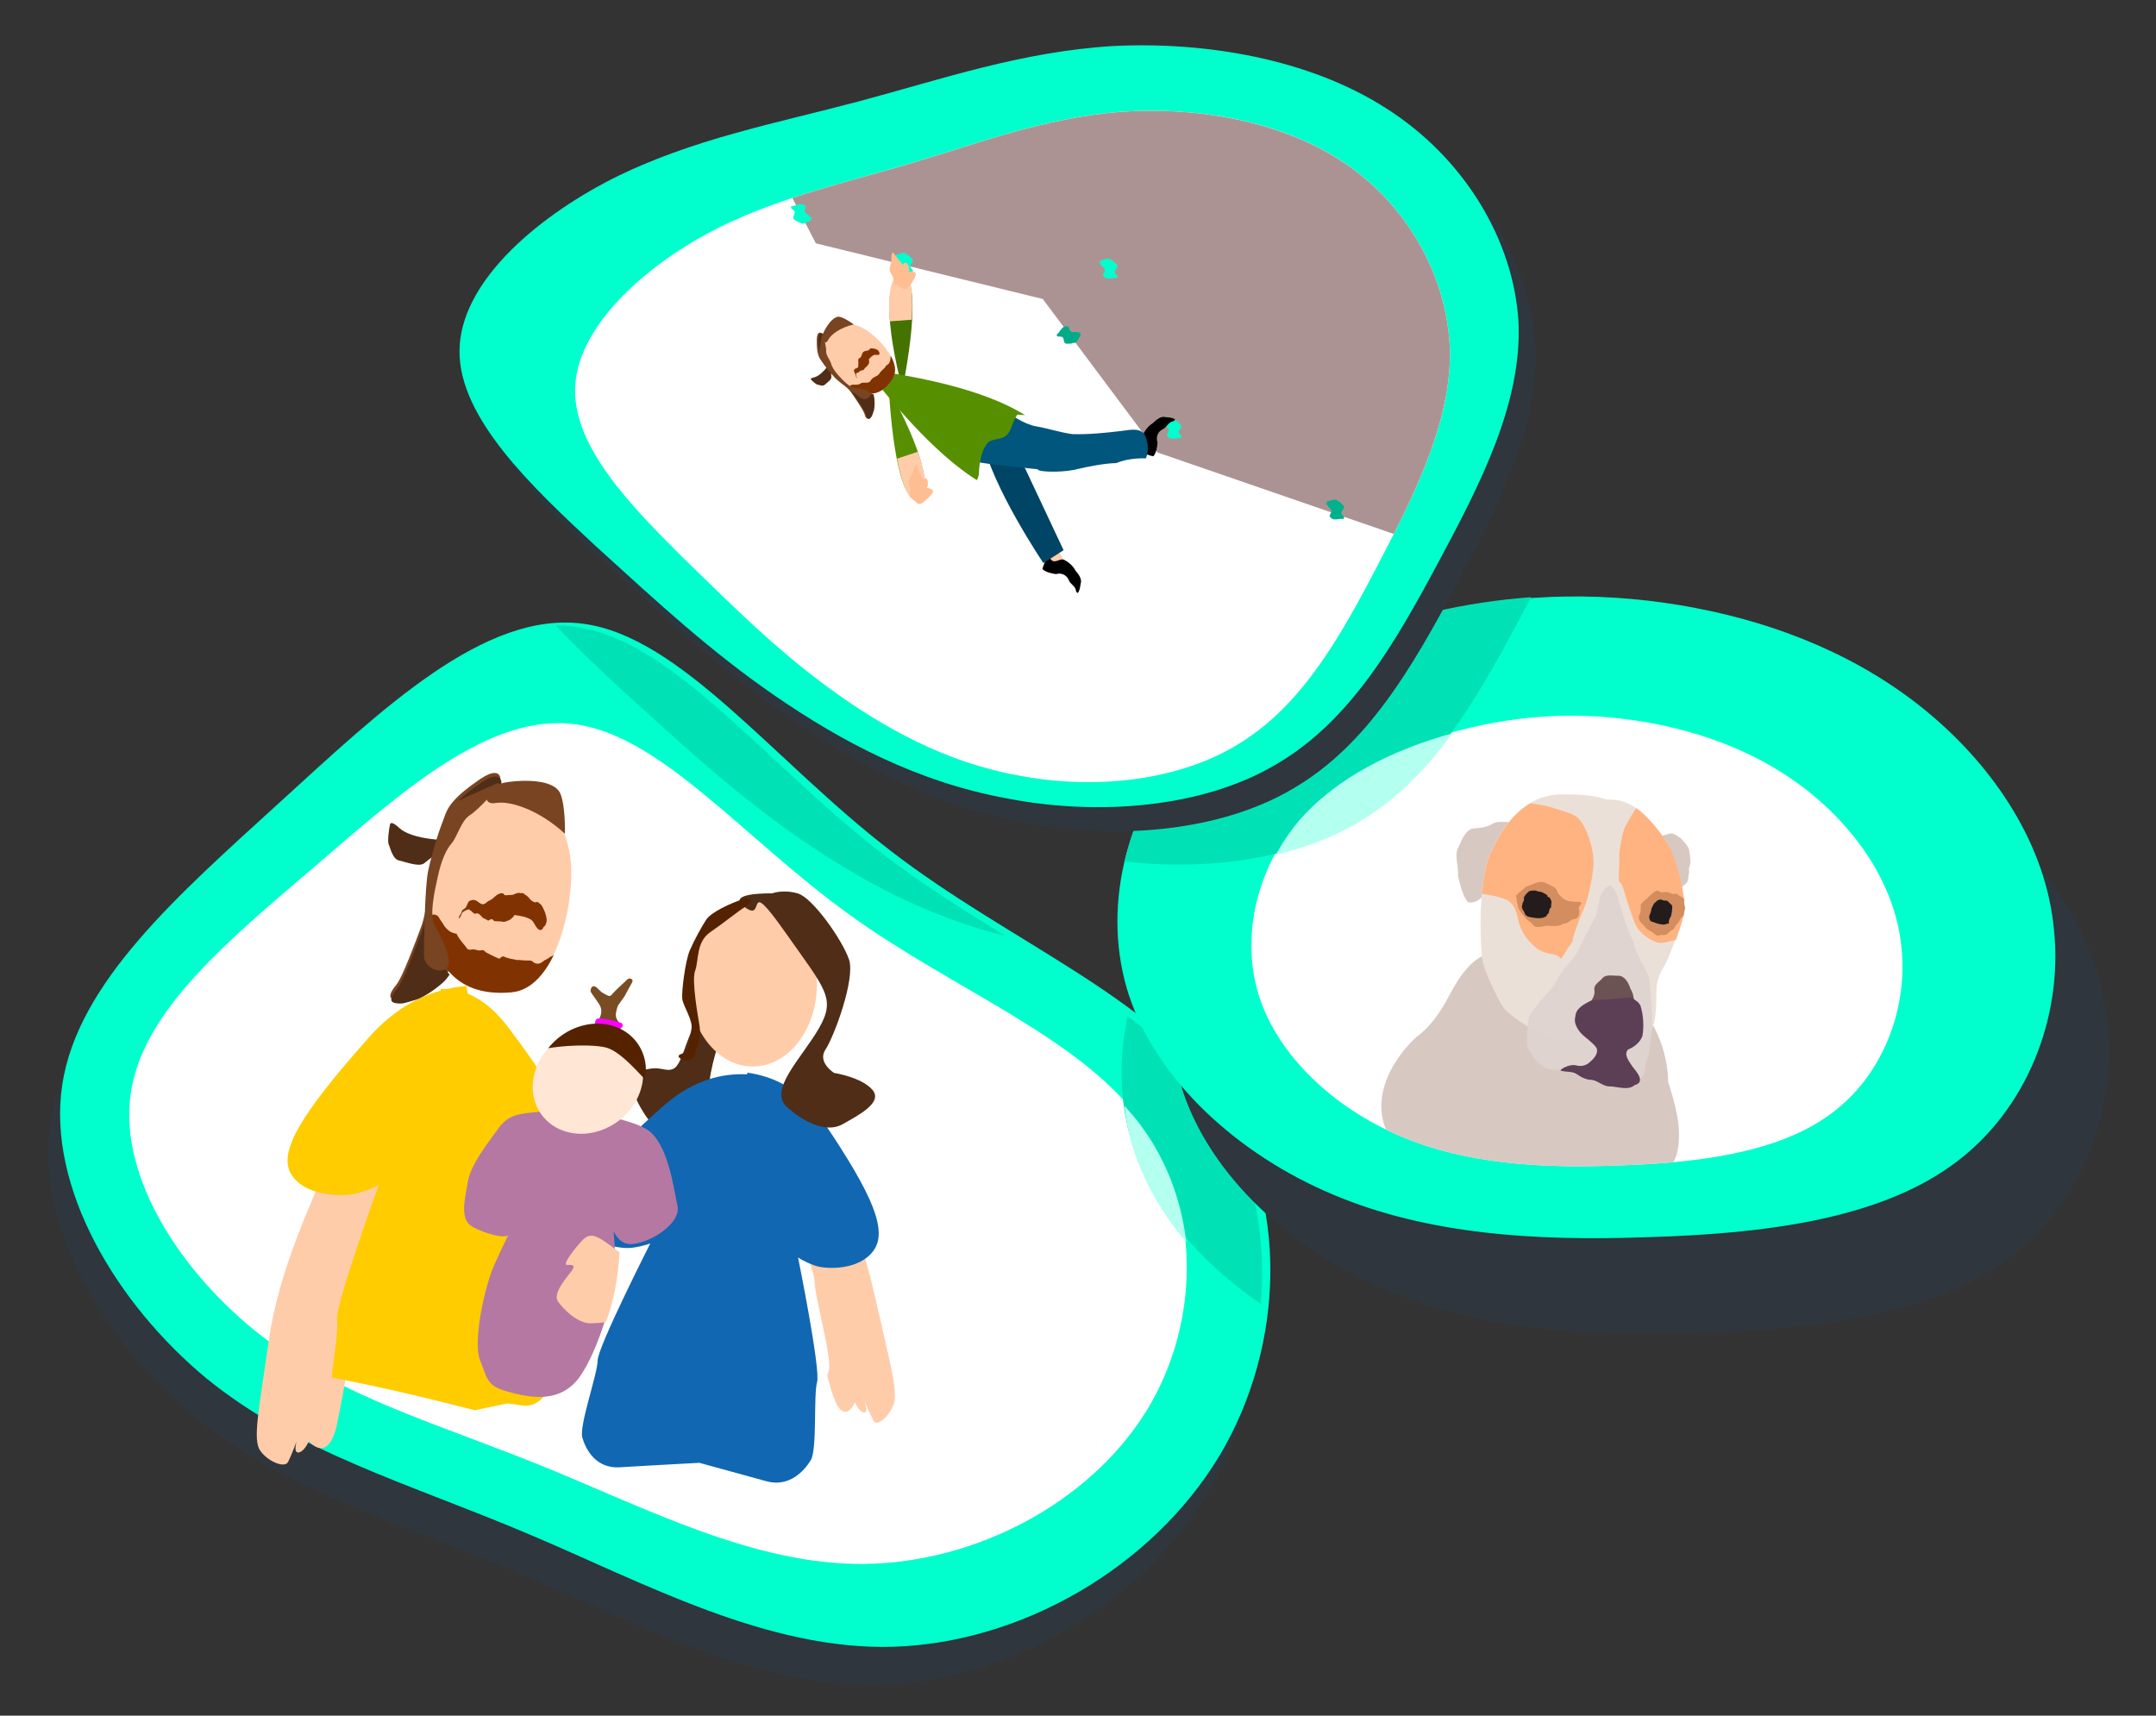 <?xml version="1.0" encoding="UTF-8" standalone="no"?>
<!-- Created with Inkscape (http://www.inkscape.org/) -->

<svg
   width="467.759"
   height="372.264"
   viewBox="0 0 123.761 98.495"
   version="1.1"
   id="svg5"
   inkscape:version="1.1.2 (b8e25be8, 2022-02-05)"
   sodipodi:docname="Aboutme.svg"
   xmlns:inkscape="http://www.inkscape.org/namespaces/inkscape"
   xmlns:sodipodi="http://sodipodi.sourceforge.net/DTD/sodipodi-0.dtd"
   xmlns="http://www.w3.org/2000/svg"
   xmlns:svg="http://www.w3.org/2000/svg">
  <rect x="0" y="0" width="123.761" height="98.495" fill="#333333" stroke="none"/>
  <sodipodi:namedview
     id="namedview7"
     pagecolor="#ffffff"
     bordercolor="#666666"
     borderopacity="1.0"
     inkscape:pageshadow="2"
     inkscape:pageopacity="0.0"
     inkscape:pagecheckerboard="0"
     inkscape:document-units="mm"
     showgrid="false"
     inkscape:zoom="1.0998546"
     inkscape:cx="76.828337"
     inkscape:cy="167.74945"
     inkscape:window-width="1792"
     inkscape:window-height="1067"
     inkscape:window-x="0"
     inkscape:window-y="296"
     inkscape:window-maximized="0"
     inkscape:current-layer="g5336"
     units="px"
     fit-margin-top="0"
     fit-margin-left="0"
     fit-margin-right="0"
     fit-margin-bottom="0"
     inkscape:snap-global="false" />
  <defs
     id="defs2">
    <linearGradient
       id="sw-gradient"
       x1="1.587"
       x2="23.292"
       y1="24.506"
       y2="2.801"
       gradientTransform="matrix(0.279,0,0,0.251,125.321,152)"
       gradientUnits="userSpaceOnUse">
      <stop
         id="stop1"
         stop-color="rgba(248, 117, 55, 1)"
         offset="0%" />
      <stop
         id="stop2"
         stop-color="rgba(251, 168, 31, 1)"
         offset="100%" />
    </linearGradient>
    <linearGradient
       id="sw-gradient-3"
       x1="2.553"
       x2="21.613"
       y1="25.009"
       y2="5.949"
       gradientTransform="matrix(0.289,0,0,0.242,76.917,163.039)"
       gradientUnits="userSpaceOnUse">
      <stop
         id="stop1-2"
         stop-color="rgba(248, 117, 55, 1)"
         offset="0%" />
      <stop
         id="stop2-6"
         stop-color="rgba(251, 168, 31, 1)"
         offset="100%" />
    </linearGradient>
  </defs>
  <g
     inkscape:label="Layer 1"
     inkscape:groupmode="layer"
     id="layer1"
     style="display:inline"
     transform="translate(-9.909,-11.221)">
    <g
       id="g5336"
       transform="matrix(2.631,0.569,-0.691,2.169,13.336,-333.67)">
      <g
         id="g20961"
         transform="matrix(0.956,0,0,0.956,4.559,8.709)">
        <path
           fill="#08bdba"
           d="m 70.76,178.787 c -0.684,3.268 -2.96,5.931 -5.652,6.75 -2.678,0.811 -5.773,-0.262 -8.605,-0.883 -2.854,-0.631 -5.444,-0.811 -7.886,-2.214 -2.436,-1.427 -4.715,-4.061 -5.083,-6.797 -0.367,-2.736 1.171,-5.55 2.716,-8.528 1.545,-2.978 3.074,-6.13 5.272,-6.336 2.176,-0.215 5.014,2.5 8.126,4.169 3.12,1.685 6.52,2.301 8.684,4.531 2.164,2.229 3.097,6.049 2.428,9.31 z"
           id="path2226-2"
           style="display:inline;fill:#2f363d;fill-opacity:1;stroke-width:0.169" />
        <path
           fill="#08bdba"
           d="m 70.76,177.729 c -0.684,3.268 -2.96,5.931 -5.652,6.75 -2.678,0.811 -5.773,-0.262 -8.605,-0.883 -2.854,-0.631 -5.444,-0.811 -7.886,-2.214 -2.436,-1.427 -4.715,-4.061 -5.083,-6.797 -0.367,-2.736 1.171,-5.55 2.716,-8.528 1.545,-2.978 3.074,-6.13 5.272,-6.336 2.176,-0.215 5.014,2.5 8.126,4.169 3.12,1.685 6.52,2.301 8.684,4.531 2.164,2.229 3.097,6.049 2.428,9.31 z"
           id="path2226"
           style="fill:#00ffcc;fill-opacity:1;stroke-width:0.169" />
        <path
           fill="#08bdba"
           d="m 68.889,177.006 c -0.599,2.656 -2.591,4.821 -4.947,5.486 -2.344,0.659 -5.053,-0.213 -7.532,-0.718 -2.498,-0.513 -4.765,-0.659 -6.903,-1.8 -2.132,-1.16 -4.127,-3.301 -4.449,-5.525 -0.322,-2.224 1.025,-4.511 2.378,-6.932 1.352,-2.421 2.69,-4.983 4.615,-5.15 1.905,-0.175 4.389,2.032 7.113,3.388 2.731,1.37 5.707,1.871 7.601,3.683 1.894,1.812 2.711,4.917 2.125,7.567 z"
           id="path2226-22"
           style="display:inline;fill:#ffffff;fill-opacity:1;stroke-width:0.143" />
        <path
           id="path2226-1"
           style="display:inline;fill:#00e2b5;fill-opacity:1;stroke-width:0.169"
           d="m 51.575,159.831 c -0.069,10e-4 -0.138,0.005 -0.206,0.012 -0.144,0.013 -0.284,0.04 -0.422,0.077 0.593,0.458 1.227,0.885 1.829,1.286 1.746,1.138 3.175,2.09 4.868,2.884 1.519,0.712 3.209,1.294 5.012,1.35 -1.048,-0.424 -2.12,-0.866 -3.162,-1.428 -3.015,-1.617 -5.772,-4.215 -7.919,-4.181 z m 14.222,6.993 c 0.011,0.065 0.023,0.129 0.036,0.194 0.109,1.11 0.434,2.2 0.98,3.156 0.854,1.48 2.239,2.644 3.803,3.371 -0.361,-1.92 -1.197,-3.723 -2.439,-5.003 -0.686,-0.706 -1.496,-1.251 -2.381,-1.719 z" />
        <path
           id="path2226-22-2"
           style="display:inline;fill:#b3fff0;fill-opacity:1;stroke-width:0.143"
           d="m 66.355,169.175 c 0.144,0.398 0.321,0.784 0.53,1.149 0.445,0.771 1.035,1.456 1.719,2.039 -0.392,-1.063 -0.989,-2.028 -1.769,-2.774 -0.153,-0.146 -0.314,-0.283 -0.481,-0.414 z" />
        <path
           fill="url(#sw-gradient)"
           d="m 82.632,156.662 c 1.799,1.058 3.44,2.778 4.18,4.948 0.767,2.17 0.661,4.815 -0.582,6.641 -1.244,1.852 -3.625,2.857 -6.006,3.572 -2.381,0.741 -4.736,1.164 -7.011,0.661 -2.302,-0.503 -4.524,-1.958 -5.715,-4.022 -1.164,-2.037 -1.323,-4.683 -0.529,-6.826 0.82,-2.117 2.566,-3.704 4.392,-4.763 1.799,-1.058 3.678,-1.561 5.609,-1.614 1.905,-0.053 3.863,0.344 5.662,1.402 z"
           width="100%"
           height="100%"
           stroke-width="0"
           style="fill:#2f363d;fill-opacity:1"
           id="path96" />
      </g>
      <path
         fill="url(#sw-gradient)"
         d="m 81.834,156.396 c 1.72,1.012 3.288,2.656 3.997,4.73 0.734,2.074 0.632,4.604 -0.556,6.349 -1.189,1.771 -3.465,2.732 -5.742,3.415 -2.277,0.708 -4.528,1.113 -6.703,0.632 -2.201,-0.481 -4.325,-1.872 -5.464,-3.845 -1.113,-1.948 -1.265,-4.477 -0.506,-6.526 0.784,-2.024 2.454,-3.541 4.199,-4.553 1.72,-1.012 3.516,-1.492 5.363,-1.543 1.821,-0.051 3.693,0.329 5.413,1.341 z"
         width="100%"
         height="100%"
         stroke-width="0"
         style="display:inline;fill:#00ffcc;fill-opacity:1"
         id="path96-1" />
      <path
         fill="url(#sw-gradient)"
         d="m 80.07,159.085 c 1.193,0.711 2.281,1.866 2.772,3.324 0.509,1.457 0.439,3.235 -0.386,4.461 -0.825,1.244 -2.404,1.92 -3.983,2.399 -1.579,0.498 -3.141,0.782 -4.65,0.444 -1.526,-0.338 -3,-1.315 -3.79,-2.702 -0.772,-1.369 -0.877,-3.146 -0.351,-4.586 0.544,-1.422 1.702,-2.488 2.913,-3.199 1.193,-0.711 2.439,-1.049 3.72,-1.084 1.263,-0.036 2.562,0.231 3.755,0.942 z"
         width="100%"
         height="100%"
         stroke-width="0"
         style="display:inline;fill:#ffffff;fill-opacity:1"
         id="path96-1-9" />
      <path
         id="path96-1-9-4"
         style="display:inline;fill:#d8c8c2;fill-opacity:1;stroke-width:0.102"
         d="m 74.51,164.653 c 0.009,-8.2e-4 0.018,-10e-4 0.027,-0.002 0.006,-0.003 0.013,-0.007 0.02,-0.01 z m 0.027,-0.002 c -0.43,0.225 -0.55,0.82 -0.633,1.333 -0.065,0.433 -0.175,0.859 -0.403,1.198 -0.314,0.634 -0.486,1.497 -0.136,2.232 0.037,0.079 0.079,0.15 0.127,0.216 0.11,0.031 0.221,0.06 0.332,0.084 1.509,0.338 3.071,0.053 4.65,-0.444 0.367,-0.112 0.734,-0.234 1.091,-0.371 0.019,-0.098 0.024,-0.203 0.011,-0.311 -0.057,-0.601 -0.355,-1.144 -0.639,-1.653 -0.304,-1.099 -1.142,-2.079 -2.121,-2.225 -0.528,-0.04 -1.059,-0.138 -1.584,-0.104 -0.233,0.007 -0.464,0.025 -0.695,0.045 z" />
      <g
         id="g9723"
         style="display:inline"
         transform="matrix(0.034,-0.009,0.011,0.042,70.282,158.032)">
        <path
           style="fill:#d8c8c2;fill-opacity:1;stroke:none;stroke-width:0.265px;stroke-linecap:butt;stroke-linejoin:miter;stroke-opacity:1"
           d="m 82.67,94.747 c -4.597,2.719 -10.332,-0.652 -14.803,2.465 -3.713,2.121 -7.873,2.06 -11.933,2.547 -4.306,1.848 -6.086,6.94 -7.97,10.928 -2.842,5.278 0.405,11.029 -0.3,16.587 1.384,5.292 2.632,11.845 6.01,15.806 6.481,1.524 10.254,-5.307 13.964,-9.356 5.145,-6.549 9.158,-14.007 11.629,-21.967"
           id="path3699" />
        <path
           style="fill:#d8c8c2;fill-opacity:1;stroke:none;stroke-width:0.265px;stroke-linecap:butt;stroke-linejoin:miter;stroke-opacity:1"
           d="m 167.892,106.144 c 1.37,-2.309 4.344,-2.427 6.629,-3.227 2.547,-0.71 4.409,1.392 6.503,2.403 1.924,1.921 3.95,3.922 5.126,6.422 0.718,2.564 0.822,5.286 1.101,7.935 -0.125,2.013 -1.569,3.929 -0.732,5.815 -1.017,2.148 0.038,5.078 -1.965,6.911 -1.782,1.638 -4.092,3.391 -4.88,-0.088 -1.777,-3.147 -3.405,-6.421 -5.791,-9.164 -2.255,-3.355 -4.847,-6.505 -6.378,-10.291 -0.696,-2.279 -3.294,-5.173 -2.098,-7.401 0.535,-0.092 0.95,0.337 1.464,0.345"
           id="path2204" />
        <path
           style="font-variation-settings:normal;opacity:1;vector-effect:none;fill:#ebe0d7;fill-opacity:1;stroke:none;stroke-width:0.265px;stroke-linecap:butt;stroke-linejoin:miter;stroke-miterlimit:4;stroke-dasharray:none;stroke-dashoffset:0;stroke-opacity:1;-inkscape-stroke:none;stop-color:#000000;stop-opacity:1"
           d="m 100.555,223.001 c -15.877,-8.901 -23.575,-15.155 -25.259,-17.32 -1.684,-2.165 -11.547,-20.207 -12.99,-29.108 -1.443,-8.901 -2.406,-45.466 4.33,-61.343 6.736,-15.877 20.207,-35.363 42.82,-35.603 22.613,-0.241 24.778,3.127 28.867,3.127 4.09,0 10.825,0.481 18.523,6.736 7.698,6.255 17.08,18.523 19.726,25.981 2.646,7.457 8.66,25.981 6.014,36.325 -2.646,10.344 -8.66,24.778 -10.344,27.905 -1.684,3.127 -4.811,7.457 -5.292,13.953 -0.481,6.495 0.962,21.41 -5.292,28.627 -6.255,7.217 -61.103,0.722 -61.103,0.722 z"
           id="path278" />
        <path
           id="path278-2"
           style="font-variation-settings:normal;vector-effect:none;fill:#ffb380;fill-opacity:1;stroke:none;stroke-width:1px;stroke-linecap:butt;stroke-linejoin:miter;stroke-miterlimit:4;stroke-dasharray:none;stroke-dashoffset:0;stroke-opacity:1;-inkscape-stroke:none;stop-color:#000000"
           d="m 583.506,331.34 c -12.924,19.64 -25.23,39.573 -28.031,47.977 -3.857,11.572 -11.573,50.146 -10.287,61.719 1.286,11.572 -3.858,51.434 1.285,55.291 5.143,3.857 7.716,12.859 12.859,29.574 5.143,16.716 19.286,63.005 29.572,75.863 10.287,12.858 33.432,28.288 47.576,29.574 7.724,0.702 23.779,-3.186 37.277,-6.871 6.24,-16.922 12.316,-35.048 16.334,-50.754 10.001,-39.096 -12.729,-109.105 -22.73,-137.291 -10.001,-28.186 -45.462,-74.556 -74.557,-98.195 -3.148,-2.558 -6.244,-4.814 -9.299,-6.887 z"
           transform="scale(0.265)" />
        <path
           id="path278-5"
           style="fill:#ffb380;stroke:none;stroke-width:1px;stroke-linecap:butt;stroke-linejoin:miter;stroke-opacity:1"
           d="m 343.789,320.266 c -44.73,26.032 -74.387,73.876 -91.938,115.246 -9.116,21.488 -14.487,53.013 -17.395,86.162 14.848,1.812 36.844,5.409 52.854,12.033 26.367,10.911 25.459,38.187 32.732,58.189 7.274,20.003 18.183,32.731 30.912,44.551 12.729,11.82 23.639,16.366 40.914,19.094 17.275,2.728 21.822,10.91 21.822,10.91 0,0 11.819,-17.275 14.547,-22.73 2.728,-5.455 11.82,-12.728 11.82,-20.002 0,-7.274 18.183,-54.553 25.457,-70.01 7.274,-15.457 17.275,-56.371 20.912,-90.012 3.637,-33.641 -10.91,-77.282 -25.457,-99.104 -14.547,-21.821 -27.276,-20.912 -58.189,-31.822 -16.204,-5.719 -34.471,-9.188 -58.992,-12.506 z"
           transform="scale(0.265)" />
        <path
           style="fill:#d38d5f;fill-opacity:1;stroke:none;stroke-width:0.265px;stroke-linecap:butt;stroke-linejoin:miter;stroke-opacity:1"
           d="m 88.454,134.041 c 3.588,-0.999 7.112,-3.552 10.976,-2.581 2.051,1.04 4.216,1.882 6.198,3.024 1.971,1.227 1.551,3.777 3.551,4.982 1.731,2.26 4.475,3.314 7.281,3.341 1.663,0.648 4.926,-0.565 5.303,1.139 -0.832,1.372 -2.182,2.173 -1.315,3.993 0.25,2.15 -0.262,5.247 -3.013,5.216 -2.334,0.219 -3.709,3.02 -6.191,2.624 -2.63,1.659 -5.793,1.595 -8.774,1.375 -3.01,-0.517 -6.231,1.61 -9.011,0.213 -1.226,-1.838 -3.087,-2.944 -4.699,-4.35 -1.482,-1.798 -3.153,-3.484 -4.387,-5.461 -0.865,-1.906 -1.071,-4.158 -1.582,-6.048 0.829,-1.213 -1.521,-2.297 0.42,-2.7 1.252,-1.893 3.696,-3.01 5.244,-4.767 z"
           id="path2710" />
        <path
           style="fill:#d38d5f;fill-opacity:1;stroke:none;stroke-width:0.265px;stroke-linecap:butt;stroke-linejoin:miter;stroke-opacity:1"
           d="m 167.381,136.423 c -1.799,0.39 -3.089,1.834 -4.458,2.938 -1.106,1.496 -2.779,2.399 -4.108,3.666 -0.498,0.892 -1.723,1.157 -1.415,2.448 -0.128,1.919 0.127,4.028 -1.006,5.71 -0.655,2.032 0.654,4.037 2.232,5.217 0.969,0.734 1.523,1.895 2.505,2.636 1.082,1.104 2.726,1.303 3.806,2.401 0.96,0.927 2.252,1.973 3.675,1.433 1.511,-0.528 3.391,0.342 4.68,-0.84 0.684,-0.767 1.554,-1.367 2.363,-2.057 1.578,-0.278 2.119,-1.912 2.844,-3.109 0.69,-0.901 1.709,-1.462 2.082,-2.612 0.555,-1.116 1.262,-2.261 2.443,-2.795 0.375,-1.605 0.63,-3.235 1.002,-4.841 -0.388,-1.575 -0.982,-3.24 -0.475,-4.859 -1.015,-1.743 -3.356,-1.921 -4.532,-3.505 -1.908,0.664 -3.869,-0.247 -5.653,-0.865 -1.663,-0.335 -3.549,0.624 -5.044,-0.485 -0.317,-0.155 -0.627,-0.322 -0.942,-0.482 z"
           id="path45" />
        <path
           style="fill:#241c1c;stroke:none;stroke-width:0.265px;stroke-linecap:butt;stroke-linejoin:miter;stroke-opacity:1"
           d="m 103.763,143.907 c 0.303,-1.374 -0.533,-2.699 -1.343,-3.673 -0.932,-0.132 -1.217,-0.333 -1.114,-1.207 -1.259,-0.685 -2.443,-1.591 -3.855,-1.931 -1.005,-0.257 -2.481,-0.271 -2.693,-0.717 -1.463,-0.153 -3.114,-0.19 -4.467,0.408 -1.225,1.106 -2.72,2.328 -3.076,3.962 0.591,1.47 -0.898,2.441 -0.886,3.922 -0.747,1.634 0.323,3.167 1.257,4.455 0.281,1.879 1.959,2.627 3.673,2.913 2.225,0.371 4.482,0.849 6.742,0.465 1.379,-0.366 2.839,-0.492 3.26,-2.079 1.717,-0.791 0.579,-2.906 2.123,-3.923 0.295,-0.353 0.375,-0.801 0.208,-1.235"
           id="path2068" />
        <path
           style="fill:#241c1c;fill-opacity:1;stroke:none;stroke-width:0.265px;stroke-linecap:butt;stroke-linejoin:miter;stroke-opacity:1"
           d="m 165.68,143.567 c -0.672,1.337 -1.585,2.566 -2.022,4.012 0.043,1.459 -0.861,2.693 -1.2,4.066 -0.012,1.124 0.207,2.527 1.317,3.088 0.704,0.148 1.381,0.335 2.044,0.643 1.791,0.685 3.693,1.13 5.612,1.161 0.995,-0.117 1.887,-0.754 2.916,-0.655 -0.385,-1.511 0.341,-3.049 1.166,-4.282 0.478,-1.871 0.769,-3.805 0.764,-5.737 -0.204,-1.369 -1.728,-1.84 -2.406,-2.91 -0.711,-0.852 -1.902,-0.475 -2.851,-0.657 -0.786,-0.308 -1.533,-0.745 -2.423,-0.447 -0.912,0.175 -1.817,0.687 -2.235,1.547"
           id="path2136" />
        <path
           style="fill:#dfd3cf;fill-opacity:0.964;stroke:none;stroke-width:0.265px;stroke-linecap:butt;stroke-linejoin:miter;stroke-opacity:1"
           d="m 139.045,133.271 c -7.755,3.127 -6.268,12.205 -8.792,18.531 -3.96,6.658 -7.203,13.694 -10.736,20.58 -3.344,5.246 -7.96,9.639 -11.312,14.782 0.383,1.22 -4.755,5.793 -1.678,3.671 -5.292,6.751 -12.052,12.522 -16.162,20.103 -0.906,5.651 -1.534,11.656 -0.945,17.288 3.086,6.274 8.383,14.022 16.15,13.769 7.362,0.251 13.631,2.645 20.163,5.727 5.826,0.794 10.736,4.759 16.858,4.67 9.395,3.127 18.419,-4.48 17.623,-14.236 3.467,-5.53 2.348,-12.352 4.124,-18.368 -0.019,-10.401 -0.618,-20.846 -1.76,-31.184 -2.318,-7.559 -8.087,-13.645 -9.368,-21.604 -3.319,-6.453 -5.817,-13.199 -7.624,-20.224 -1.874,-4.432 -2.22,-10.859 -6.542,-13.506 z"
           id="path4129" />
        <path
           style="fill:#6c5353;stroke:none;stroke-width:0.265px;stroke-linecap:butt;stroke-linejoin:miter;stroke-opacity:1"
           d="m 155.403,204.478 c 2.148,-2.367 -0.797,-3.005 -1.915,-2.424 -0.265,-2.76 -0.721,-5.416 -2.282,-7.766 -1.097,-3.4 -3.167,-7.403 -7.19,-7.696 -3.113,0.259 -6.905,-1.044 -9.462,1.276 -1.565,2.204 -4.962,3.46 -5.034,6.587 0.721,3.241 -0.805,5.818 -2.808,8.146 -2.079,4.222 3.776,3.745 5.676,5.984 3.175,0.874 6.513,-0.889 9.78,-0.267 3.966,0.26 8.159,0.119 11.814,-1.396 0.639,-0.703 1.983,-1.333 1.421,-2.444 z"
           id="path4263" />
        <path
           id="path4129-7"
           style="display:inline;fill:#5c3e55;fill-opacity:1;stroke:none;stroke-width:0.265px;stroke-linecap:butt;stroke-linejoin:miter;stroke-opacity:1"
           d="m 151.628,199.399 c -3.362,0.021 -6.653,0.95 -10.03,0.789 -4.907,0.851 -9.967,0.027 -14.78,1.426 -3.667,1.986 -8.416,4.296 -8.616,9.059 -1.126,3.559 1.04,7.047 3.25,9.68 2.948,3.09 6.883,5.248 9.418,8.723 1.441,3.13 -1.386,6.289 -3.67,8.19 -2.269,2.3 -5.467,3.066 -8.571,2.154 -3.021,-0.809 -8.36,1.405 -9.414,3 3.342,1.231 6.974,0.262 9.99,2.288 2.677,1.852 5.655,3.29 8.976,3.332 3.877,0.583 6.804,4.025 10.896,3.847 4.888,0.197 10.727,2.601 14.775,-0.753 6.722,-1.765 1.016,-8 -1.451,-11.036 -1.686,-2.678 -5.537,-7.087 -2.499,-9.96 3.712,-1.465 7.172,-4.172 8.573,-7.993 0.958,-5.985 0.57,-12.316 -1.296,-18.087 -1.307,-1.968 -3.667,-3.582 -5.552,-4.658 z" />
      </g>
      <path
         id="path96-1-1"
         style="display:inline;fill:#00e2b5;fill-opacity:1;stroke-width:0.253"
         d="m 72.99,155.668 c -0.653,0.234 -1.297,0.534 -1.931,0.907 -1.745,1.012 -3.415,2.53 -4.199,4.553 -0.375,1.013 -0.528,2.142 -0.452,3.262 1.722,-0.206 3.425,-0.945 4.48,-2.219 1.239,-1.467 1.644,-3.642 1.998,-5.843 0.035,-0.22 0.07,-0.44 0.104,-0.66 z" />
      <path
         id="path96-1-9-8"
         style="display:inline;fill:#b3fff0;fill-opacity:1;stroke-width:0.253"
         d="m 72.264,159.462 c -1.078,0.704 -2.068,1.697 -2.559,2.98 -0.113,0.31 -0.197,0.635 -0.251,0.969 0.557,-0.331 1.054,-0.739 1.457,-1.225 0.636,-0.752 1.051,-1.691 1.354,-2.724 z" />
      <path
         fill="url(#sw-gradient)"
         d="m 67.346,144.841 c 1.922,0.809 3.465,2.58 4.098,4.578 0.607,1.998 0.278,4.224 -0.076,6.425 -0.354,2.201 -0.759,4.376 -1.998,5.843 -1.214,1.467 -3.288,2.226 -5.261,2.277 -1.948,0.076 -3.769,-0.531 -5.388,-1.29 -1.619,-0.759 -2.985,-1.669 -4.654,-2.757 -1.669,-1.113 -3.617,-2.428 -4.047,-4.098 -0.43,-1.644 0.632,-3.643 1.998,-5.084 1.366,-1.417 2.985,-2.251 4.528,-3.238 1.543,-0.987 2.985,-2.099 4.831,-2.732 1.847,-0.607 4.073,-0.734 5.97,0.076 z"
         width="100%"
         height="100%"
         stroke-width="0"
         id="path82"
         style="fill:#2f363d;fill-opacity:1" />
      <path
         fill="url(#sw-gradient)"
         d="m 66.84,144.335 c 1.922,0.809 3.465,2.58 4.098,4.578 0.607,1.998 0.278,4.224 -0.076,6.425 -0.354,2.201 -0.759,4.376 -1.998,5.843 -1.214,1.467 -3.288,2.226 -5.261,2.277 -1.948,0.076 -3.769,-0.531 -5.388,-1.29 -1.619,-0.759 -2.985,-1.669 -4.654,-2.757 -1.669,-1.113 -3.617,-2.428 -4.047,-4.098 -0.43,-1.644 0.632,-3.643 1.998,-5.084 1.366,-1.417 2.985,-2.251 4.528,-3.238 1.543,-0.987 2.985,-2.099 4.831,-2.732 1.847,-0.607 4.073,-0.734 5.97,0.076 z"
         width="100%"
         height="100%"
         stroke-width="0"
         id="path82-8"
         style="fill:#00ffcc;fill-opacity:1" />
      <path
         fill="url(#sw-gradient)"
         d="m 66.352,145.916 c 1.579,0.716 2.847,2.282 3.366,4.049 0.499,1.767 0.229,3.736 -0.062,5.682 -0.291,1.946 -0.623,3.87 -1.642,5.168 -0.997,1.298 -2.701,1.969 -4.322,2.013 -1.6,0.067 -3.096,-0.47 -4.426,-1.141 -1.33,-0.671 -2.452,-1.477 -3.823,-2.438 -1.371,-0.984 -2.971,-2.148 -3.325,-3.624 -0.353,-1.454 0.519,-3.222 1.642,-4.497 1.122,-1.253 2.452,-1.991 3.719,-2.864 1.268,-0.872 2.452,-1.857 3.969,-2.416 1.517,-0.537 3.345,-0.649 4.904,0.067 z"
         width="100%"
         height="100%"
         stroke-width="0"
         id="path82-8-1"
         style="display:inline;fill:#ffffff;fill-opacity:1" />
      <path
         id="path82-8-1-5"
         style="display:inline;fill:#ac9393;fill-opacity:1;stroke-width:0.102"
         d="m 62.03,145.669 c -0.198,0.053 -0.393,0.114 -0.582,0.181 -1.517,0.559 -2.701,1.544 -3.969,2.416 -0.719,0.495 -1.458,0.946 -2.167,1.473 l 0.775,0.997 4.994,0.164 3.339,3.185 5.353,0.753 c 0.233,-1.678 0.374,-3.35 -0.055,-4.872 -0.519,-1.767 -1.787,-3.333 -3.366,-4.049 l -1.8e-4,4e-5 c -1.364,-0.626 -2.934,-0.619 -4.321,-0.248 z" />
      <path
         style="fill:#ffccaa;fill-opacity:1;stroke:none;stroke-width:0.036px;stroke-linecap:butt;stroke-linejoin:miter;stroke-opacity:1"
         d="m 52.118,175.853 c -0.065,1.231 -0.326,3.089 -0.067,4.943 0.259,1.854 0.319,2.579 0.544,2.809 0.226,0.231 0.618,0.314 0.644,0.133 0.026,-0.181 0.04,-0.556 0.04,-0.556 0,0 0.005,0.32 0.117,0.263 0.112,-0.058 0.132,-0.335 0.132,-0.335 0,0 0.559,0.504 0.462,-0.605 -0.097,-1.109 -0.736,-6.687 -0.736,-6.687 z"
         id="path15703" />
      <path
         id="path2226-22-27"
         style="display:inline;fill:#ffcc00;fill-opacity:1;stroke-width:0.136"
         d="m 53.599,171.073 8.4e-5,2e-4 c -0.567,0.272 -1.097,0.773 -1.465,1.705 -0.906,2.295 -1.121,3.35 -0.696,3.826 0.425,0.476 1.219,0.276 1.473,0.108 0.254,-0.168 0.377,-0.317 0.377,-0.317 0,0 -0.111,3.227 0.029,3.568 0.088,0.215 0.167,0.901 0.264,1.446 0.523,-0.007 1.056,-0.013 1.604,-0.003 0.5,0.009 1.013,0.031 1.529,0.051 0.392,-0.218 0.809,-0.45 1.094,-0.608 l -4.024,-9.854 c -0.062,0.024 -0.124,0.05 -0.185,0.079 z" />
      <path
         id="path10558-5"
         style="display:inline;fill:#ffcc00;stroke:none;stroke-width:0.037px;stroke-linecap:butt;stroke-linejoin:miter;stroke-opacity:1"
         d="m 53.408,171.177 c 0.411,-0.074 0.902,0.056 1.497,0.619 1.464,1.387 2.033,2.13 2.019,2.737 -0.013,0.606 -0.511,0.857 -0.715,0.853 -0.204,-0.004 -0.333,-0.061 -0.333,-0.061 0,0 1.457,2.556 1.533,2.905 0.076,0.349 0.679,1.649 0.69,1.969 0.012,0.32 -0.047,0.854 -0.446,0.885 -0.313,0.025 -1.553,0.139 -2.182,0.197 l -2.193,-10.073 c 0.043,-0.012 0.086,-0.023 0.13,-0.032 z" />
      <path
         id="path15703-4"
         style="display:inline;fill:#ffccaa;fill-opacity:1;stroke:none;stroke-width:0.033px;stroke-linecap:butt;stroke-linejoin:miter;stroke-opacity:1"
         d="m 61.978,172.95 c 0.651,0.912 1.449,2.046 2.075,3.364 0.832,1.75 1.18,2.408 1.172,2.748 -0.009,0.34 -0.193,0.659 -0.304,0.521 -0.111,-0.138 -0.317,-0.451 -0.317,-0.451 0,0 0.166,0.277 0.071,0.299 -0.096,0.021 -0.254,-0.204 -0.254,-0.204 0,0 -0.058,0.785 -0.589,-0.227 -0.038,-0.072 -0.089,-0.171 -0.146,-0.282 -3.8e-5,-0.051 -0.002,-0.1 -0.005,-0.145 -0.024,-0.355 -0.766,-1.739 -0.866,-2.119 -0.076,-0.289 -1.119,-1.914 -1.613,-2.675 -0.096,-0.192 -0.12,-0.24 -0.19,-0.381 0.066,0.013 0.176,0.027 0.318,0.017 0.158,-0.011 0.465,-0.163 0.649,-0.465 z" />
      <path
         style="fill:#502d16;fill-opacity:1;stroke:none;stroke-width:0.055px;stroke-linecap:butt;stroke-linejoin:miter;stroke-opacity:1"
         d="m 59.337,170.483 c -0.083,0.927 0.012,1.468 0.066,1.85 0.054,0.382 -0.611,1.405 -0.984,1.05 -0.373,-0.355 -0.859,-0.963 -0.508,-1.224 0.351,-0.262 0.494,-0.073 0.641,-0.225 0.147,-0.152 0.053,-0.863 0.158,-1.173 0.105,-0.31 0.627,-0.278 0.627,-0.278 z"
         id="path20391" />
      <path
         id="path10558-9"
         style="display:inline;fill:#1167b1;fill-opacity:1;stroke:none;stroke-width:0.041px;stroke-linecap:butt;stroke-linejoin:miter;stroke-opacity:1"
         d="m 60.085,171.64 0.001,0.043 c -0.035,0.007 -0.07,0.014 -0.104,0.023 -0.511,0.133 -1.011,0.478 -1.415,1.238 -0.993,1.87 -1.277,2.769 -0.958,3.274 0.318,0.505 1.016,0.479 1.25,0.378 0.233,-0.101 0.353,-0.21 0.353,-0.21 0,0 -0.401,2.853 -0.314,3.183 0.087,0.33 0.042,1.716 0.189,1.991 0.147,0.276 0.48,0.698 0.956,0.534 0.242,-0.084 0.921,-0.311 1.596,-0.537 0.644,0.041 1.257,0.081 1.487,0.097 0.505,0.037 0.707,-0.455 0.771,-0.758 0.063,-0.303 -0.37,-1.626 -0.379,-1.967 -0.01,-0.341 -1.2,-2.987 -1.2,-2.987 0,0 0.146,0.075 0.399,0.113 0.253,0.037 0.933,-0.115 1.097,-0.683 0.164,-0.568 -0.362,-1.361 -1.846,-2.91 -0.603,-0.629 -1.182,-0.833 -1.712,-0.831 -0.057,2e-4 -0.113,0.003 -0.169,0.008 z" />
      <ellipse
         style="fill:#ffccaa;fill-opacity:1;stroke:none;stroke-width:0.158;stroke-miterlimit:4;stroke-dasharray:none;stroke-opacity:1"
         id="path18529"
         cx="14.641"
         cy="179.005"
         rx="1.353"
         ry="2.107"
         transform="rotate(-14.711)" />
      <path
         style="fill:#502d16;stroke:none;stroke-width:0.055px;stroke-linecap:butt;stroke-linejoin:miter;stroke-opacity:1"
         d="m 59.42,167.066 c -0.393,0.103 -0.902,0.294 -0.426,0.508 0.476,0.214 -0.266,-0.835 0.938,0.376 1.204,1.211 1.478,1.366 1.324,2.199 -0.155,0.833 -0.644,1.81 -0.14,2.13 0.504,0.32 0.996,0.417 1.246,0.126 0.25,-0.292 0.69,-0.747 0.389,-1.007 -0.302,-0.26 -0.897,-0.217 -0.897,-0.217 0,0 -0.419,-0.173 -0.327,-0.536 0.091,-0.363 0.152,-1.907 -0.104,-2.349 -0.256,-0.442 -1.145,-1.34 -1.478,-1.366 -0.333,-0.026 -0.524,0.137 -0.524,0.137 z"
         id="path20323" />
      <path
         style="fill:#552200;fill-opacity:1;stroke:none;stroke-width:0.055px;stroke-linecap:butt;stroke-linejoin:miter;stroke-opacity:1"
         d="m 58.915,167.327 c -0.305,0.22 -0.616,0.542 -0.665,0.735 -0.048,0.193 -0.114,0.57 -0.138,0.856 -0.024,0.286 0.096,1.055 0.16,1.238 0.065,0.183 0.374,0.482 0.387,0.719 0.013,0.237 0.122,0.528 -0.043,0.651 -0.165,0.123 0.167,0.196 0.235,0.078 0.068,-0.118 0.053,-0.614 -0.042,-0.849 -0.095,-0.235 -0.469,-1.097 -0.456,-1.361 0.013,-0.264 -0.171,-0.715 0.058,-1.035 0.229,-0.32 0.433,-0.674 0.558,-0.827 0.125,-0.153 0.064,-0.197 -0.054,-0.206 z"
         id="path20572" />
      <g
         id="g13888"
         transform="matrix(0.106,-0.077,0.083,0.16,33.728,161.211)">
        <path
           style="fill:#784421;fill-opacity:1;stroke:none;stroke-width:0.265px;stroke-linecap:butt;stroke-linejoin:miter;stroke-opacity:1"
           d="m 115.59,85.821 c 1.504,-0.481 3.067,-3.608 -1.864,-2.345 -4.932,1.263 -6.315,2.345 -7.217,3.488 -0.902,1.143 -3.669,4.33 -4.511,6.375 -0.842,2.045 -2.406,5.533 -3.969,7.337 -1.564,1.804 -5.172,5.954 -6.435,6.676 -1.263,0.722 -2.105,1.443 -0.962,1.924 1.143,0.481 1.504,0.361 3.248,0.421 1.744,0.06 5.052,-0.962 5.834,-1.443 0.782,-0.481 2.466,-1.443 2.406,-2.105 -0.06,-0.662 13.471,-20.327 13.471,-20.327 z"
           id="path8637" />
        <path
           style="fill:#ffccaa;fill-opacity:1;stroke:none;stroke-width:0.277px;stroke-linecap:butt;stroke-linejoin:miter;stroke-opacity:1"
           d="m 99,103.212 c 3.402,-14.167 11.907,-20.131 18.031,-17.895 6.124,2.237 8.165,5.965 7.825,11.557 -0.34,5.592 -7.485,17.895 -15.309,16.403 -7.825,-1.491 -9.866,-5.592 -10.546,-10.066 z"
           id="path5843" />
        <path
           id="path8637-8"
           style="display:inline;fill:#502d16;fill-opacity:1;stroke:none;stroke-width:0.265px;stroke-linecap:butt;stroke-linejoin:miter;stroke-opacity:1"
           d="m 115.587,83.707 c -0.478,0.01 -1.09,0.1 -1.861,0.298 -4.932,1.263 -6.315,2.345 -7.217,3.488 -0.902,1.143 -3.668,4.33 -4.51,6.375 -0.842,2.045 -2.406,5.533 -3.969,7.337 -1.564,1.804 -5.172,5.954 -6.435,6.676 -1.263,0.722 -2.105,1.443 -0.962,1.924 1.143,0.481 1.504,0.361 3.248,0.421 1.744,0.06 5.051,-0.962 5.833,-1.443 0.206,-0.126 0.474,-0.287 0.756,-0.466 -0.802,-1.408 -1.224,-2.967 -1.469,-4.575 3.314,-13.799 11.469,-19.815 17.549,-18.051 0.733,-0.814 0.922,-2.023 -0.963,-1.984 z" />
        <path
           style="fill:#803300;stroke:none;stroke-width:0.265px;stroke-linecap:butt;stroke-linejoin:miter;stroke-opacity:1"
           d="m 104.374,101.186 c 0.077,-0.343 0.375,-0.391 0.601,-0.601 0.261,-0.243 0.07,-0.225 0.361,-0.361 0.239,-0.112 0.453,-0.071 0.662,-0.241 0.363,-0.295 0.561,-0.739 1.083,-0.692 0.151,0.014 0.309,0.006 0.451,0.06 0.177,0.067 0.347,0.167 0.481,0.301 0.214,0.214 0.573,0.74 0.962,0.692 1.173,-0.147 -0.228,0.057 0.842,-0.21 0.107,-0.027 0.221,-0.02 0.331,-0.03 0.18,-0.05 0.363,-0.093 0.541,-0.15 0.435,-0.139 0.707,-0.331 1.203,-0.331 0.992,0 0.413,0.376 1.022,0.511 0.119,0.026 0.241,0.036 0.361,0.06 0.222,0.044 0.437,0.12 0.662,0.15 0.125,0.017 0.426,-0.025 0.511,-0.03 0.208,-0.012 0.464,-0.014 0.662,0.06 0.034,0.013 0.057,0.047 0.09,0.06 0.168,0.066 0.389,0.047 0.511,0.18 0.23,0.252 0.486,0.489 0.662,0.782 0.144,0.24 0.191,0.418 0.391,0.601 0.122,0.112 0.302,0.299 0.481,0.331 0.455,0.08 0.269,-0.088 0.481,0.18 0.111,0.14 0.244,0.265 0.331,0.421 0.066,0.119 0.082,0.26 0.12,0.391 0.159,0.535 0.21,1.158 0.12,1.714 -0.034,0.212 -0.186,0.479 -0.331,0.631 -0.304,0.322 -0.216,0.17 -0.511,0.331 -0.198,0.108 -0.213,0.271 -0.481,0.271 -0.739,0 -0.766,-1.262 -1.083,-1.684 -0.208,-0.277 -0.597,-0.501 -0.872,-0.692 -0.154,-0.107 -1.582,-0.807 -1.774,-0.752 -0.03,0.009 -0.006,0.069 -0.03,0.09 -0.071,0.063 -0.154,0.111 -0.241,0.15 -0.027,0.012 -0.063,-0.012 -0.09,0 -0.046,0.02 -0.074,0.07 -0.12,0.09 -0.31,0.133 -1.049,0.176 -1.353,0.12 -0.19,-0.035 -0.358,-0.148 -0.541,-0.21 -0.258,-0.088 -0.522,-0.159 -0.782,-0.241 -0.06,-0.019 -0.128,-0.024 -0.18,-0.06 -0.137,-0.096 -0.18,-0.343 -0.361,-0.391 -0.137,-0.036 -0.588,0.075 -0.631,0.06 -0.034,-0.011 -0.033,-0.066 -0.06,-0.09 -0.074,-0.067 -0.165,-0.114 -0.241,-0.18 -0.008,-0.007 0.008,-0.024 0,-0.03 -0.096,-0.076 -0.207,-0.131 -0.301,-0.21 -0.256,-0.217 -0.34,-0.623 -0.631,-0.842 -0.121,-0.091 -0.279,-0.119 -0.421,-0.15 -0.042,-0.009 -0.142,0.036 -0.15,0.03 -0.277,-0.192 -0.591,-0.902 -0.902,-0.902 -0.162,0 -0.695,0.066 -0.872,0.12 -0.116,0.036 -0.305,0.184 -0.391,0.271 -0.045,0.045 -0.072,0.108 -0.12,0.15 -0.034,0.029 -0.086,0.031 -0.12,0.06 -0.028,0.023 -0.044,0.058 -0.06,0.09 -0.004,0.009 0.009,0.026 0,0.03 -0.085,0.043 -0.182,0.055 -0.271,0.09 z"
           id="path6046" />
        <path
           id="path5843-4"
           style="display:inline;opacity:1;fill:#803300;fill-opacity:1;stroke:none;stroke-width:0.277px;stroke-linecap:butt;stroke-linejoin:miter;stroke-opacity:1"
           d="m 100.407,99.568 c -0.164,0.007 -0.154,0.104 -0.336,0.033 -0.005,-0.002 -0.011,-0.004 -0.016,-0.006 -0.392,1.16 -0.746,2.388 -1.058,3.686 0.68,4.474 2.722,8.574 10.547,10.066 2.992,0.57 5.885,-0.878 8.335,-3.195 -0.03,0.002 -0.064,0.03 -0.097,0.035 -0.249,0.037 -0.41,0.06 -0.549,0.08 0.012,0.008 -0.139,0.049 -0.684,0.161 -0.158,0.033 -0.323,0.028 -0.481,0.06 -0.044,0.009 -0.077,0.048 -0.12,0.06 -0.281,0.078 -0.699,0.193 -0.992,0.09 -0.45,-0.157 -0.407,-0.146 -0.722,-0.481 -0.053,-0.057 -0.083,-0.141 -0.15,-0.18 -0.207,-0.12 -0.805,-0.241 -0.992,-0.301 -0.374,-0.12 -0.738,-0.272 -1.113,-0.391 -0.068,-0.021 -0.144,-0.005 -0.21,-0.03 -0.097,-0.036 -0.178,-0.106 -0.271,-0.15 -1.042,-0.502 -0.028,0.066 -1.383,-0.691 -0.126,-0.07 -0.218,-0.218 -0.361,-0.241 -0.129,-0.02 -0.263,0.002 -0.391,0.03 -0.212,0.047 -0.103,0.214 -0.391,0.06 -0.277,-0.148 -1.691,-1.284 -1.804,-1.413 -0.081,-0.092 -0.124,-0.214 -0.211,-0.301 -0.138,-0.138 -0.546,-0.136 -0.691,-0.18 -0.305,-0.093 -0.569,-0.293 -0.872,-0.391 -0.497,-0.161 -0.471,0.011 -0.932,-0.271 -0.05,-0.03 -0.064,-0.098 -0.09,-0.15 -0.054,-0.108 -0.096,-0.222 -0.15,-0.331 -0.225,-0.449 -0.468,-0.888 -0.661,-1.353 -0.073,-0.176 -0.128,-0.358 -0.18,-0.541 -0.017,-0.059 0.007,-0.132 -0.03,-0.18 -0.041,-0.053 -0.121,-0.058 -0.18,-0.09 -0.162,-0.088 -0.329,-0.169 -0.482,-0.271 -0.332,-0.221 -0.611,-0.587 -0.812,-0.932 -0.152,-0.26 -0.222,-0.563 -0.331,-0.842 -0.078,-0.2 -0.173,-0.398 -0.24,-0.601 -0.087,-0.262 -0.074,-0.416 -0.301,-0.572 -0.119,-0.082 -0.221,-0.205 -0.361,-0.241 -0.107,-0.028 -0.181,-0.035 -0.235,-0.033 z M 117.223,110.264 c -0.093,-0.003 -0.746,0.108 0.009,0.002 -10e-4,-8.4e-4 -0.005,-0.001 -0.009,-0.002 z" />
        <path
           style="fill:#784421;stroke:none;stroke-width:0.265px;stroke-linecap:butt;stroke-linejoin:miter;stroke-opacity:1"
           d="m 124.912,94.421 c -3.007,-4.21 -7.157,-6.796 -9.683,-7.097 -2.526,-0.301 -1.143,-2.887 2.827,-2.285 3.969,0.601 7.638,1.985 7.878,3.849 0.241,1.864 -0.902,5.172 -1.022,5.533 z"
           id="path8534" />
        <path
           style="fill:#502d16;fill-opacity:1;stroke:none;stroke-width:0.265px;stroke-linecap:butt;stroke-linejoin:miter;stroke-opacity:1"
           d="m 104.56,89.79 c -3.789,-1.323 -5.172,-2.526 -5.653,-3.187 -0.481,-0.662 -1.083,-1.383 -1.383,-0.962 -0.301,0.421 -1.203,2.225 -1.083,2.646 0.12,0.421 -0.06,2.105 0.962,2.586 1.022,0.481 2.827,1.744 3.849,1.443 1.022,-0.301 4.09,-1.383 4.09,-1.383 z"
           id="path9191" />
        <path
           style="fill:#784421;fill-opacity:1;stroke:none;stroke-width:0.265px;stroke-linecap:butt;stroke-linejoin:miter;stroke-opacity:1"
           d="m 116.673,84.918 c -1.083,0.902 -4.571,2.586 -6.134,2.947 -1.564,0.361 -2.887,2.345 -4.029,2.947 -1.143,0.601 -2.406,1.864 -3.608,3.789 -1.203,1.924 -3.127,4.811 -2.646,6.555 0.481,1.744 1.443,5.473 0.06,6.134 -1.383,0.662 -3.608,-1.083 -3.127,-2.586 0.481,-1.504 3.127,-9.141 4.33,-11.126 1.203,-1.985 5.292,-7.878 7.397,-8.119 2.105,-0.241 7.518,-0.722 7.518,-0.722 z"
           id="path8820" />
      </g>
      <g
         id="g13729"
         transform="matrix(0.16,-0.077,0.081,0.198,8.551,173.413)">
        <path
           style="fill:#b578a2;fill-opacity:1;stroke:#b578a2;stroke-width:0.381;stroke-linecap:butt;stroke-linejoin:miter;stroke-miterlimit:4;stroke-dasharray:none;stroke-opacity:1"
           d="m 250.606,98.211 c -4.501,-0.112 -6.173,-0.894 -7.973,0.894 -1.8,1.788 -3.987,3.8 -4.63,5.7 -0.643,1.9 -1.672,4.136 -0.386,5.141 1.286,1.006 3.601,2.124 4.115,1.565 0.514,-0.559 1.157,-1.229 1.157,-1.229 0,0 -1.8,2.459 -3.344,4.806 -1.543,2.347 -3.987,8.606 -3.472,10.842 0.514,2.235 0.257,3.018 2.443,4.024 2.186,1.006 5.787,2.571 8.616,-0.224 2.829,-2.794 6.173,-9.948 6.43,-12.63 0.257,-2.683 0.514,-5.812 0.514,-5.812 0,0 -0.257,3.577 2.058,3.688 2.315,0.112 5.916,-1.565 5.787,-3.465 -0.129,-1.9 0.129,-7.6 -2.186,-9.501 -2.315,-1.9 -9.131,-3.8 -9.131,-3.8 z"
           id="path10226" />
        <ellipse
           style="opacity:1;fill:#ffe6d5;fill-opacity:1;stroke:none;stroke-width:0.459;stroke-miterlimit:4;stroke-dasharray:none;stroke-opacity:1"
           id="path11957"
           cx="269.306"
           cy="-12.782"
           rx="6.35"
           ry="6.621"
           transform="matrix(0.919,0.394,-0.503,0.864,0,0)" />
        <path
           style="fill:#794c24;fill-opacity:1;stroke:none;stroke-width:0.132px;stroke-linecap:butt;stroke-linejoin:miter;stroke-opacity:1"
           d="m 255.701,88.836 c 0.354,-0.391 1.511,-1.327 0.997,-2.501 -0.514,-1.174 -0.804,-1.523 -0.772,-1.76 0.032,-0.238 0.289,-0.699 0.659,-0.391 0.37,0.307 0.37,0.601 0.868,0.964 0.498,0.363 0.595,0.559 0.981,0.21 0.386,-0.349 1.704,-1.188 1.833,-1.285 0.129,-0.098 0.37,-0.307 0.611,-0.182 0.241,0.126 0.225,0.265 0.145,0.419 -0.08,0.154 -0.498,0.615 -0.965,1.257 -0.466,0.643 -1.157,1.104 -1.302,1.481 -0.145,0.377 -0.37,0.657 -0.305,1.202 0.064,0.545 0.852,1.118 -0.177,1.579 -1.029,0.461 -2.572,-0.992 -2.572,-0.992 z"
           id="path12621" />
        <path
           style="fill:#ff00ff;stroke:none;stroke-width:0.132px;stroke-linecap:butt;stroke-linejoin:miter;stroke-opacity:1"
           d="m 255.766,88.78 c 0.032,-0.293 0.113,-0.489 0.225,-0.657 0.113,-0.168 0.145,-0.154 0.53,-0.112 0.386,0.042 2.459,0.838 2.492,0.992 0.032,0.154 0.129,0.238 0.032,0.349 -0.096,0.112 -0.418,0.293 -0.418,0.293 l -2.894,-0.81 z"
           id="path13576" />
        <path
           id="path11957-0"
           style="display:inline;fill:#552200;fill-opacity:1;stroke:none;stroke-width:0.458;stroke-miterlimit:4;stroke-dasharray:none;stroke-opacity:1"
           d="m 254.778,88.485 a 6.054,6.893 62.349 0 0 -4.929,2.042 c 2.791,4.37e-4 5.914,0.534 6.981,1.09 1.278,0.666 2.503,2.418 3.855,4.43 a 6.054,6.893 62.349 0 0 -3.045,-7.045 6.054,6.893 62.349 0 0 -2.863,-0.518 z" />
      </g>
      <path
         style="fill:#ffccaa;fill-opacity:1;stroke:none;stroke-width:0.035px;stroke-linecap:butt;stroke-linejoin:miter;stroke-opacity:1"
         d="m 58.641,176.771 c -0.484,-0.246 -0.707,-0.399 -0.834,-0.102 -0.127,0.296 -0.254,0.725 -0.156,0.697 0.098,-0.029 0.179,-0.056 0.139,0.101 -0.039,0.158 -0.264,0.677 -0.083,0.855 0.181,0.178 0.555,0.44 0.818,0.36 0.263,-0.08 0.29,-0.117 0.29,-0.117 0,0 0.064,-0.677 -0.174,-1.793 z"
         id="path13923" />
      <path
         style="fill:#00ab89;fill-opacity:1;stroke:none;stroke-width:0.137px;stroke-linecap:butt;stroke-linejoin:miter;stroke-opacity:1"
         d="m 62.064,151.495 c -0.01,0.015 -0.016,0.034 -0.03,0.044 -0.016,0.011 -0.04,-0.012 -0.057,-0.005 -0.037,0.015 -0.076,0.04 -0.118,0.016 -0.036,-0.02 -0.057,-0.11 -0.088,-0.108 -0.105,0.007 -0.115,0.102 -0.147,0.207 -0.007,0.025 -0.039,0.053 -0.023,0.073 0.037,0.046 0.045,0.02 0.079,0.012 0.007,-0.002 0.015,0.008 0.022,0.007 0.005,-1.1e-4 0.008,-0.011 0.013,-0.01 0.063,0.02 0.056,0.109 0.106,0.141 0.034,0.021 0.064,-0.003 0.094,-0.01 0.073,-0.018 0.024,-0.006 0.063,-0.034 0.007,-0.005 0.017,-0.002 0.024,-0.006 0.065,-0.032 0.062,-0.104 0.073,-0.177 0.002,-0.013 0.018,-0.066 0.012,-0.076 -0.031,-0.056 -0.048,0.092 -0.023,-0.074 z"
         id="path13079-1-0" />
      <path
         style="fill:#ffccaa;fill-opacity:1;stroke:none;stroke-width:0.102px;stroke-linecap:butt;stroke-linejoin:miter;stroke-opacity:1"
         d="m 62.998,157.002 c 0.039,0.066 0.275,0.284 0.24,0.374 -0.044,0.115 -0.233,0.09 -0.316,0.043 -0.006,-0.004 -0.058,-0.022 -0.064,-0.036 -0.013,-0.027 -0.017,-0.058 -0.023,-0.087 -0.004,-0.024 -0.006,-0.074 0.008,-0.095 0.03,-0.043 0.069,-0.077 0.1,-0.119 0.002,-0.003 -0.004,-0.009 -0.003,-0.012 0.008,-0.031 0.04,-0.049 0.059,-0.068 z"
         id="path16428" />
      <path
         style="fill:#000000;fill-opacity:1;stroke:none;stroke-width:0.137px;stroke-linecap:butt;stroke-linejoin:miter;stroke-opacity:1"
         d="m 62.87,157.117 c -0.015,0.155 -0.049,0.32 -0.041,0.471 0.09,0.064 0.215,0.06 0.312,0.053 0.09,-0.069 0.222,-0.035 0.293,0.073 0.06,0.103 0.181,0.114 0.224,0.238 0.087,0.138 0.061,-0.132 0.048,-0.198 0.003,-0.14 -0.109,-0.231 -0.195,-0.308 -0.084,-0.105 -0.196,-0.174 -0.31,-0.205 -0.099,-0.005 -0.153,0.16 -0.261,0.064 -0.041,-0.032 -0.092,-0.075 -0.104,-0.133"
         id="path13765-8"
         inkscape:transform-center-x="-2.9838327"
         inkscape:transform-center-y="6.8190146" />
      <path
         style="fill:#004565;fill-opacity:1;stroke:none;stroke-width:0.137px;stroke-linecap:butt;stroke-linejoin:miter;stroke-opacity:1"
         d="m 60.763,154.7 c 0.484,1.106 2.048,2.736 2.048,2.736 l 0.328,-0.428 -1.32,-1.823 z"
         id="path12634"
         inkscape:transform-center-x="-0.76169804"
         inkscape:transform-center-y="2.7420939" />
      <path
         id="path923-9-9-6-0-8"
         style="fill:#457300;fill-opacity:1;stroke:none;stroke-width:0.045px;stroke-linecap:butt;stroke-linejoin:miter;stroke-opacity:1"
         d="m 58.761,153.732 c 0.021,-0.013 0.024,-0.074 0.009,-0.145 5.38e-4,9.6e-4 0.003,0.008 0.003,0.008 -0.214,-1.962 -0.524,-2.614 -0.706,-2.493 -0.006,0.004 -0.011,0.011 -0.015,0.02 -0.011,-0.008 -0.022,-0.01 -0.033,-0.006 -0.211,0.091 -0.138,0.882 0.674,2.55 0,0 -0.001,-0.006 -0.001,-0.006 0.022,0.052 0.049,0.083 0.068,0.073 3.58e-4,-2e-4 4.22e-4,-2.2e-4 4.4e-4,-1.6e-4 z" />
      <path
         id="path923-9-9-6-7"
         style="fill:#ffccaa;fill-opacity:1;stroke:none;stroke-width:0.045px;stroke-linecap:butt;stroke-linejoin:miter;stroke-opacity:1"
         d="m 58.105,152.271 0.435,-0.156 c -0.176,-0.857 -0.366,-1.151 -0.493,-1.066 -0.006,0.004 -0.011,0.011 -0.015,0.02 -0.011,-0.008 -0.022,-0.01 -0.033,-0.006 -0.143,0.062 -0.155,0.446 0.105,1.208 z" />
      <path
         style="fill:#00ffcc;fill-opacity:1;stroke:none;stroke-width:0.137px;stroke-linecap:butt;stroke-linejoin:miter;stroke-opacity:1"
         d="m 57.762,150.665 c 0.017,-3.7e-4 0.033,-0.007 0.05,-9.5e-4 0.019,0.007 0.022,0.042 0.04,0.052 0.037,0.023 0.082,0.042 0.098,0.092 0.014,0.043 -0.026,0.116 -0.001,0.142 0.083,0.087 0.15,0.038 0.239,6.3e-4 0.021,-0.009 0.062,0.002 0.062,-0.025 5.43e-4,-0.06 -0.021,-0.051 -0.052,-0.076 -0.006,-0.005 -0.006,-0.017 -0.012,-0.023 -0.004,-0.005 -0.013,-7e-5 -0.015,-0.006 -0.035,-0.067 0.026,-0.115 0.008,-0.178 -0.012,-0.042 -0.05,-0.054 -0.077,-0.075 -0.066,-0.053 -0.022,-0.017 -0.068,-0.034 -0.008,-0.003 -0.014,-0.013 -0.022,-0.017 -0.069,-0.037 -0.111,0.01 -0.165,0.045 -0.01,0.007 -0.054,0.025 -0.056,0.037 -0.011,0.062 0.093,-0.014 -0.029,0.066 z"
         id="path13079" />
      <path
         style="fill:#00ffcc;fill-opacity:1;stroke:none;stroke-width:0.137px;stroke-linecap:butt;stroke-linejoin:miter;stroke-opacity:1"
         d="m 64.319,153.334 c 0.017,-3.7e-4 0.033,-0.007 0.05,-9.5e-4 0.019,0.007 0.022,0.042 0.04,0.052 0.037,0.023 0.082,0.042 0.098,0.092 0.014,0.043 -0.026,0.116 -0.001,0.142 0.083,0.087 0.15,0.038 0.239,6.2e-4 0.021,-0.009 0.062,0.002 0.062,-0.025 5.42e-4,-0.06 -0.021,-0.051 -0.052,-0.076 -0.006,-0.005 -0.006,-0.017 -0.012,-0.023 -0.004,-0.005 -0.013,-7e-5 -0.015,-0.006 -0.035,-0.067 0.026,-0.115 0.008,-0.178 -0.012,-0.042 -0.05,-0.054 -0.077,-0.075 -0.066,-0.053 -0.022,-0.017 -0.068,-0.034 -0.008,-0.003 -0.014,-0.013 -0.022,-0.017 -0.069,-0.037 -0.111,0.01 -0.165,0.045 -0.01,0.007 -0.054,0.025 -0.056,0.037 -0.011,0.062 0.093,-0.014 -0.029,0.066 z"
         id="path13079-0" />
      <path
         style="fill:#00b18d;fill-opacity:1;stroke:none;stroke-width:0.137px;stroke-linecap:butt;stroke-linejoin:miter;stroke-opacity:1"
         d="m 68.165,154.463 c 0.017,-3.7e-4 0.033,-0.007 0.05,-9.5e-4 0.019,0.007 0.022,0.042 0.04,0.052 0.037,0.023 0.082,0.042 0.098,0.092 0.014,0.043 -0.026,0.116 -0.001,0.142 0.083,0.087 0.15,0.038 0.239,6.2e-4 0.021,-0.009 0.062,0.002 0.062,-0.025 5.42e-4,-0.06 -0.021,-0.051 -0.052,-0.076 -0.006,-0.005 -0.006,-0.017 -0.012,-0.023 -0.004,-0.005 -0.013,-7e-5 -0.015,-0.006 -0.035,-0.067 0.026,-0.115 0.008,-0.178 -0.012,-0.042 -0.05,-0.054 -0.077,-0.075 -0.066,-0.053 -0.022,-0.017 -0.068,-0.034 -0.008,-0.003 -0.014,-0.013 -0.022,-0.017 -0.069,-0.037 -0.111,0.01 -0.165,0.045 -0.01,0.007 -0.054,0.025 -0.056,0.037 -0.011,0.062 0.093,-0.014 -0.029,0.066 z"
         id="path13079-6" />
      <path
         style="fill:#00ffcc;fill-opacity:1;stroke:none;stroke-width:0.137px;stroke-linecap:butt;stroke-linejoin:miter;stroke-opacity:1"
         d="m 61.973,149.711 c 0.017,-3.7e-4 0.033,-0.007 0.05,-9.6e-4 0.019,0.007 0.022,0.042 0.04,0.052 0.037,0.023 0.082,0.042 0.098,0.092 0.014,0.043 -0.026,0.116 -0.001,0.142 0.083,0.087 0.15,0.038 0.239,6.3e-4 0.021,-0.009 0.062,0.002 0.062,-0.025 5.43e-4,-0.06 -0.021,-0.051 -0.052,-0.076 -0.006,-0.005 -0.006,-0.017 -0.012,-0.023 -0.004,-0.005 -0.013,-7e-5 -0.015,-0.006 -0.035,-0.067 0.026,-0.115 0.008,-0.178 -0.012,-0.042 -0.05,-0.054 -0.077,-0.075 -0.066,-0.053 -0.022,-0.017 -0.068,-0.034 -0.008,-0.003 -0.014,-0.013 -0.022,-0.017 -0.069,-0.037 -0.111,0.01 -0.165,0.045 -0.01,0.007 -0.054,0.025 -0.056,0.037 -0.011,0.062 0.093,-0.014 -0.029,0.066 z"
         id="path13079-1" />
      <path
         style="fill:#00ffcc;fill-opacity:1;stroke:none;stroke-width:0.137px;stroke-linecap:butt;stroke-linejoin:miter;stroke-opacity:1"
         d="m 55.858,150.108 c -0.016,0.005 -0.031,0.015 -0.048,0.013 -0.019,-0.002 -0.028,-0.036 -0.047,-0.043 -0.04,-0.014 -0.086,-0.022 -0.11,-0.069 -0.021,-0.04 0.005,-0.122 -0.023,-0.142 -0.094,-0.067 -0.151,-0.003 -0.23,0.056 -0.018,0.013 -0.06,0.013 -0.056,0.04 0.01,0.06 0.029,0.046 0.063,0.064 0.007,0.004 0.009,0.016 0.016,0.021 0.005,0.004 0.012,-0.003 0.016,0.002 0.045,0.059 -0.005,0.121 0.022,0.18 0.019,0.039 0.058,0.042 0.087,0.057 0.072,0.037 0.024,0.012 0.071,0.018 0.008,9.6e-4 0.015,0.01 0.024,0.012 0.072,0.021 0.105,-0.036 0.151,-0.084 0.008,-0.009 0.048,-0.038 0.048,-0.05 4.74e-4,-0.064 -0.087,0.036 0.016,-0.072 z"
         id="path13079-9" />
      <path
         style="fill:#ffbe92;fill-opacity:1;stroke:none;stroke-width:0.137px;stroke-linecap:butt;stroke-linejoin:miter;stroke-opacity:1"
         d="m 58.195,151.407 c 0.01,-0.009 0.058,-0.039 0.066,-0.069 0.018,-0.064 0.118,-0.349 0.046,-0.41 -0.025,-0.021 -0.17,0.004 -0.15,0.045 0.016,0.031 0.011,-0.075 0.006,-0.087 -0.017,-0.047 -0.067,-0.161 -0.125,-0.151 -0.015,0.002 -0.075,0.137 -0.045,0.132 0.023,-0.004 0.005,-0.051 0.004,-0.058 3.7e-5,-0.004 0.009,-0.008 0.006,-0.011 -0.049,-0.046 -0.103,-0.083 -0.152,-0.127 -0.041,-0.036 -0.079,-0.076 -0.118,-0.114 -0.003,-0.003 -0.007,-0.01 -0.01,-0.008 -0.041,0.036 0.009,0.165 0.019,0.217 0.016,0.079 -0.002,0.185 0.036,0.262 0.027,0.053 0.078,0.086 0.106,0.135 0.008,0.014 0.01,0.031 0.017,0.045 0.024,0.048 0.063,0.142 0.076,0.14 0.013,-0.003 0.024,-0.013 0.037,-0.016 0.016,-0.003 0.047,0.031 0.063,0.037 0.048,0.018 0.06,0.009 0.119,0.037 z"
         id="path9478-6" />
      <path
         id="path923-9-9-6-0-8-7"
         style="fill:#569000;fill-opacity:1;stroke:none;stroke-width:0.045px;stroke-linecap:butt;stroke-linejoin:miter;stroke-opacity:1"
         d="m 58.596,154.095 c -0.017,0.019 -0.007,0.081 0.022,0.146 -7.38e-4,-8.6e-4 -0.004,-0.007 -0.004,-0.007 0.618,1.884 1.048,2.439 1.194,2.265 0.005,-0.006 0.008,-0.014 0.01,-0.024 0.013,0.005 0.023,0.004 0.032,-0.004 0.18,-0.153 -0.057,-0.916 -1.176,-2.331 0,0 0.002,0.005 0.002,0.006 -0.032,-0.045 -0.064,-0.068 -0.079,-0.052 -2.95e-4,3.1e-4 -3.52e-4,3.5e-4 -3.77e-4,3e-4 z" />
      <path
         id="path923-9-9-6-7-7"
         style="fill:#ffccaa;fill-opacity:1;stroke:none;stroke-width:0.045px;stroke-linecap:butt;stroke-linejoin:miter;stroke-opacity:1"
         d="m 59.524,155.35 -0.378,0.283 c 0.348,0.798 0.589,1.034 0.691,0.912 0.005,-0.006 0.008,-0.014 0.01,-0.024 0.013,0.005 0.023,0.004 0.032,-0.004 0.122,-0.104 0.052,-0.488 -0.355,-1.167 z" />
      <path
         style="fill:#ffbe92;fill-opacity:1;stroke:none;stroke-width:0.137px;stroke-linecap:butt;stroke-linejoin:miter;stroke-opacity:1"
         d="m 59.867,156.643 c 0.011,-0.005 0.066,-0.019 0.08,-0.045 0.031,-0.055 0.192,-0.294 0.133,-0.373 -0.02,-0.027 -0.17,-0.048 -0.158,-0.003 0.009,0.034 0.027,-0.067 0.025,-0.08 -0.007,-0.049 -0.032,-0.172 -0.092,-0.18 -0.015,-0.002 -0.103,0.107 -0.073,0.111 0.024,0.004 0.015,-0.046 0.017,-0.053 6.97e-4,-0.004 0.01,-0.005 0.008,-0.008 -0.038,-0.058 -0.084,-0.109 -0.124,-0.166 -0.033,-0.046 -0.061,-0.096 -0.092,-0.143 -0.003,-0.004 -0.004,-0.012 -0.008,-0.01 -0.049,0.022 -0.027,0.159 -0.028,0.21 -0.001,0.079 -0.042,0.173 -0.02,0.258 0.015,0.058 0.058,0.105 0.076,0.159 0.005,0.015 0.003,0.032 0.007,0.048 0.013,0.053 0.032,0.153 0.045,0.155 0.013,0.002 0.026,-0.006 0.04,-0.004 0.017,0.002 0.04,0.043 0.054,0.054 0.043,0.032 0.057,0.026 0.11,0.071 z"
         id="path9478-6-8" />
      <path
         style="fill:#000000;fill-opacity:1;stroke:none;stroke-width:0.137px;stroke-linecap:butt;stroke-linejoin:miter;stroke-opacity:1"
         d="m 63.955,154.139 c 0.134,0.023 0.279,0.068 0.406,0.063 0.04,-0.105 0.016,-0.252 -0.005,-0.368 -0.072,-0.108 -0.065,-0.264 0.015,-0.346 0.078,-0.068 0.068,-0.211 0.166,-0.258 0.103,-0.099 -0.121,-0.077 -0.175,-0.063 -0.12,-0.008 -0.178,0.122 -0.23,0.222 -0.076,0.097 -0.116,0.227 -0.125,0.361 0.011,0.117 0.16,0.187 0.096,0.312 -0.021,0.047 -0.049,0.106 -0.096,0.119"
         id="path13765" />
      <path
         style="fill:#00567d;fill-opacity:1;stroke:none;stroke-width:0.145px;stroke-linecap:butt;stroke-linejoin:miter;stroke-opacity:1"
         d="m 60.784,155.284 c 0.168,0.018 1.302,-0.142 1.302,-0.142 -0.002,0.071 0.459,-0.028 0.735,-0.174 0.324,-0.193 0.581,-0.323 0.828,-0.4 0.166,-0.144 0.367,-0.227 0.573,-0.275 0.016,-0.212 -0.07,-0.435 -0.193,-0.599 -0.164,-0.128 -0.338,-0.006 -0.489,0.054 -0.318,0.134 -0.64,0.264 -0.976,0.339 -0.272,0.026 -0.55,-0.015 -0.823,0.003 -0.182,-0.006 -0.363,-0.07 -0.539,-0.141 -0.101,-0.021 -0.203,-0.021 -0.3,-0.002"
         id="path11224"
         sodipodi:nodetypes="ccccccccccc" />
      <path
         id="path923"
         style="font-variation-settings:normal;vector-effect:none;fill:#569000;fill-opacity:1;stroke:none;stroke-width:0.115px;stroke-linecap:butt;stroke-linejoin:miter;stroke-miterlimit:4;stroke-dasharray:none;stroke-dashoffset:0;stroke-opacity:1;-inkscape-stroke:none;stop-color:#000000"
         d="m 58.255,153.587 c -0.033,0.021 -0.057,0.053 -0.065,0.095 -2.95e-4,0.002 -5.33e-4,0.004 -0.001,0.005 l 3.51e-4,1.3e-4 c -0.016,0.094 0.051,0.202 0.156,0.262 -0.002,0 -0.012,-0.002 -0.012,-0.002 1.093,0.969 1.946,1.528 2.58,1.791 0.01,-0.05 0.015,-0.119 -0.01,-0.216 -0.04,-0.15 -0.077,-0.481 -0.044,-0.637 0.033,-0.156 0.025,-0.18 0.254,-0.303 0.229,-0.123 0.123,-0.413 0.201,-0.684 l 0.158,-0.028 c -0.65,-0.272 -1.657,-0.418 -3.103,-0.316 0,0 0.007,0.005 0.008,0.006 -0.048,-0.003 -0.091,0.008 -0.124,0.029 z m 3.218,0.282 c 0.024,0.01 0.047,0.02 0.07,0.031 -0.023,-0.01 -0.046,-0.021 -0.07,-0.031 z m 0.075,0.033 c 0.023,0.01 0.045,0.021 0.067,0.032 -0.022,-0.011 -0.044,-0.021 -0.067,-0.032 z m 0.067,0.032 c 0.023,0.011 0.045,0.022 0.066,0.034 -0.022,-0.011 -0.044,-0.023 -0.066,-0.034 z m 0.066,0.034 c 0.02,0.01 0.039,0.021 0.058,0.032 -0.019,-0.011 -0.038,-0.021 -0.058,-0.032 z m 0.075,0.042 c 0.016,0.009 0.032,0.018 0.047,0.027 -0.015,-0.01 -0.031,-0.018 -0.047,-0.027 z m 0.052,0.031 c 0.018,0.011 0.035,0.022 0.052,0.033 -0.017,-0.011 -0.034,-0.022 -0.052,-0.033 z m 0.059,0.038 c 0.012,0.009 0.024,0.016 0.036,0.025 -0.012,-0.009 -0.024,-0.017 -0.036,-0.025 z m 0.064,0.044 c 0.009,0.007 0.019,0.014 0.028,0.021 -0.009,-0.007 -0.018,-0.014 -0.028,-0.021 z m 0.041,0.031 c 0.015,0.011 0.029,0.023 0.043,0.035 -0.014,-0.012 -0.028,-0.023 -0.043,-0.035 z m 0.046,0.037 c 0.016,0.013 0.031,0.026 0.045,0.039 -0.015,-0.013 -0.03,-0.026 -0.045,-0.039 z m 0.045,0.039 c 0.015,0.013 0.029,0.027 0.043,0.04 -0.014,-0.014 -0.028,-0.027 -0.043,-0.04 z m 0.083,0.081 c 0.013,0.014 0.025,0.028 0.038,0.042 -0.012,-0.014 -0.025,-0.028 -0.038,-0.042 z m 0.038,0.042 c 0.011,0.013 0.022,0.026 0.032,0.039 -0.01,-0.013 -0.021,-0.026 -0.032,-0.039 z m 0.042,0.051 c 0.009,0.011 0.017,0.022 0.025,0.033 -0.008,-0.011 -0.016,-0.022 -0.025,-0.033 z m 0.027,0.036 c 0.009,0.012 0.017,0.025 0.025,0.037 -0.008,-0.012 -0.017,-0.025 -0.025,-0.037 z m 0.032,0.047 c 0.008,0.012 0.015,0.024 0.022,0.036 -0.007,-0.012 -0.014,-0.024 -0.022,-0.036 z m 0.024,0.04 c 0.008,0.014 0.016,0.028 0.023,0.043 -0.007,-0.014 -0.015,-0.029 -0.023,-0.043 z m 0.023,0.043 c 0.008,0.015 0.015,0.03 0.022,0.044 -0.007,-0.015 -0.014,-0.03 -0.022,-0.044 z m 0.022,0.044 c 0.007,0.015 0.013,0.029 0.019,0.044 -0.006,-0.015 -0.012,-0.029 -0.019,-0.044 z m 0.019,0.045 c 0.012,0.03 0.022,0.06 0.03,0.09 -0.008,-0.03 -0.018,-0.06 -0.03,-0.09 z m 0.03,0.09 c 0.004,0.015 0.008,0.031 0.011,0.046 -0.003,-0.015 -0.007,-0.031 -0.011,-0.046 z m 0.011,0.046 c 0.003,0.015 0.006,0.03 0.009,0.045 -0.003,-0.015 -0.005,-0.03 -0.009,-0.045 z m -1.498,0.946 c 0.022,0.01 0.044,0.018 0.065,0.026 -0.022,-0.009 -0.043,-0.017 -0.065,-0.026 z m 1.507,-0.899 c 0.003,0.015 0.005,0.03 0.006,0.044 -0.002,-0.015 -0.004,-0.03 -0.006,-0.044 z m 0.006,0.044 c 0.002,0.014 0.003,0.029 0.004,0.043 -9.3e-4,-0.014 -0.002,-0.029 -0.004,-0.043 z m -1.35,0.916 c 0.026,0.01 0.051,0.018 0.076,0.026 -0.025,-0.008 -0.05,-0.017 -0.076,-0.026 z m 1.355,-0.864 c 6.33e-4,0.012 0.001,0.023 0.001,0.035 -1.76e-4,-0.012 -8.39e-4,-0.023 -0.001,-0.035 z m 0.001,0.043 c 9.3e-5,0.013 6e-6,0.027 -5.04e-4,0.041 5.09e-4,-0.014 5.96e-4,-0.027 5.04e-4,-0.041 z m -1.277,0.848 c 0.025,0.008 0.049,0.015 0.072,0.022 -0.024,-0.007 -0.048,-0.014 -0.072,-0.022 z m 0.072,0.022 c 0.025,0.008 0.049,0.014 0.073,0.02 -0.024,-0.006 -0.048,-0.013 -0.073,-0.02 z m 0.073,0.02 c 0.021,0.006 0.041,0.01 0.061,0.015 -0.02,-0.005 -0.04,-0.01 -0.061,-0.015 z m 1.131,-0.845 c -5.16e-4,0.012 -0.001,0.024 -0.002,0.036 9.56e-4,-0.012 0.002,-0.024 0.002,-0.036 z m -0.003,0.049 c -9.56e-4,0.01 -0.002,0.021 -0.004,0.031 0.001,-0.01 0.003,-0.021 0.004,-0.031 z m -0.005,0.044 c -0.002,0.014 -0.004,0.029 -0.007,0.043 0.003,-0.014 0.005,-0.029 0.007,-0.043 z m -0.007,0.043 c -0.003,0.015 -0.006,0.031 -0.01,0.046 0.004,-0.015 0.007,-0.031 0.01,-0.046 z m -0.01,0.046 c -0.003,0.011 -0.006,0.021 -0.009,0.031 0.004,-0.01 0.007,-0.02 0.009,-0.031 z m -1.024,0.682 c 0.018,0.004 0.036,0.008 0.054,0.011 -0.018,-0.003 -0.036,-0.007 -0.054,-0.011 z m 1.015,-0.651 c -0.004,0.01 -0.008,0.019 -0.013,0.028 0.005,-0.009 0.009,-0.018 0.013,-0.028 z m -0.013,0.028 c -0.005,0.009 -0.01,0.017 -0.016,0.025 0.006,-0.008 0.011,-0.016 0.016,-0.025 z m -0.016,0.025 c -0.006,0.008 -0.012,0.015 -0.019,0.022 0.007,-0.007 0.013,-0.014 0.019,-0.022 z m -0.019,0.022 c 0.004,0.021 0.005,0.042 0.004,0.063 0.002,-0.021 1.42e-4,-0.042 -0.004,-0.063 z m -0.907,0.587 c 0.018,0.003 0.037,0.006 0.054,0.009 -0.018,-0.003 -0.036,-0.006 -0.054,-0.009 z m 0.066,0.01 c 0.02,0.003 0.04,0.006 0.06,0.008 -0.02,-0.002 -0.039,-0.005 -0.06,-0.008 z m 0.06,0.008 c 0.021,0.002 0.04,0.003 0.06,0.004 -0.02,-9.6e-4 -0.04,-0.002 -0.06,-0.004 z m 0.06,0.004 c 0.02,9.5e-4 0.039,0.002 0.058,0.002 -0.019,-8e-5 -0.038,-7.1e-4 -0.058,-0.002 z m 0.058,0.002 c 0.017,6e-5 0.033,-1.7e-4 0.05,-8.4e-4 -0.016,6.7e-4 -0.033,9e-4 -0.05,8.4e-4 z m 0.654,-0.477 c -0.003,0.013 -0.006,0.026 -0.009,0.038 0.003,-0.012 0.006,-0.025 0.009,-0.038 z m -0.009,0.039 c -0.004,0.014 -0.008,0.027 -0.012,0.04 0.004,-0.013 0.009,-0.026 0.012,-0.04 z m -0.013,0.043 c -0.004,0.011 -0.008,0.023 -0.013,0.034 0.004,-0.011 0.009,-0.022 0.013,-0.034 z m -0.571,0.393 c 0.016,-8.5e-4 0.032,-0.002 0.048,-0.004 -0.016,0.002 -0.032,0.003 -0.048,0.004 z m 0.048,-0.004 c 0.017,-0.002 0.034,-0.004 0.051,-0.007 -0.016,0.003 -0.033,0.005 -0.051,0.007 z m 0.051,-0.007 c 0.033,-0.006 0.064,-0.012 0.094,-0.021 -0.03,0.009 -0.061,0.016 -0.094,0.021 z m 0.094,-0.021 c 0.015,-0.005 0.029,-0.01 0.043,-0.014 -0.014,0.005 -0.028,0.01 -0.043,0.014 z m 0.363,-0.321 c -0.005,0.012 -0.011,0.024 -0.016,0.036 0.006,-0.012 0.011,-0.024 0.016,-0.036 z m -0.016,0.036 c -0.006,0.012 -0.013,0.025 -0.02,0.036 0.007,-0.012 0.014,-0.024 0.02,-0.036 z m -0.02,0.036 c -0.006,0.011 -0.013,0.021 -0.02,0.032 0.007,-0.01 0.014,-0.021 0.02,-0.032 z m -0.029,0.043 c -0.004,0.006 -0.009,0.012 -0.014,0.018 0.005,-0.006 0.009,-0.012 0.014,-0.018 z m -0.022,0.029 c -0.007,0.008 -0.014,0.016 -0.021,0.024 0.007,-0.008 0.014,-0.016 0.021,-0.024 z m -0.231,0.161 c 0.012,-0.005 0.024,-0.01 0.035,-0.015 -0.011,0.005 -0.023,0.01 -0.035,0.015 z m 0.208,-0.135 c -0.008,0.009 -0.017,0.017 -0.026,0.025 0.009,-0.009 0.018,-0.017 0.026,-0.025 z m -0.164,0.117 c 0.012,-0.006 0.023,-0.011 0.034,-0.017 -0.011,0.006 -0.022,0.011 -0.034,0.017 z m 0.135,-0.088 c -0.019,0.017 -0.039,0.033 -0.061,0.047 0.022,-0.015 0.042,-0.03 0.061,-0.047 z m -0.1,0.071 c 0.011,-0.006 0.022,-0.013 0.032,-0.019 -0.01,0.007 -0.021,0.013 -0.032,0.019 z" />
      <g
         id="g389"
         transform="matrix(0.042,-0.155,0.135,0.065,36.905,164.049)">
        <path
           style="fill:#784421;fill-opacity:1;stroke:none;stroke-width:0.104px;stroke-linecap:butt;stroke-linejoin:miter;stroke-opacity:1"
           d="m 117.745,111.293 c 0.468,-0.366 0.655,-1.828 -0.915,-0.756 -1.57,1.072 -1.927,1.672 -2.111,2.243 -0.183,0.571 -0.782,2.192 -0.842,3.128 -0.06,0.936 -0.207,2.546 -0.545,3.463 -0.338,0.917 -1.12,3.029 -1.477,3.467 -0.357,0.438 -0.567,0.83 -0.115,0.9 0.452,0.07 0.563,-0.02 1.176,-0.19 0.613,-0.171 1.646,-0.962 1.863,-1.247 0.217,-0.285 0.693,-0.87 0.596,-1.135 -0.096,-0.265 2.369,-9.873 2.369,-9.873 z"
           id="path8637-1" />
        <path
           style="fill:#ffccaa;fill-opacity:1;stroke:none;stroke-width:0.109px;stroke-linecap:butt;stroke-linejoin:miter;stroke-opacity:1"
           d="m 113.959,120.306 c -0.429,-6.21 1.848,-9.617 4.23,-9.382 2.382,0.235 3.516,1.54 4.034,3.879 0.518,2.339 -0.565,8.201 -3.454,8.464 -2.889,0.263 -4.064,-1.196 -4.81,-2.961 z"
           id="path5843-9" />
        <path
           id="path8637-8-0"
           style="display:inline;fill:#502d16;fill-opacity:1;stroke:none;stroke-width:0.104px;stroke-linecap:butt;stroke-linejoin:miter;stroke-opacity:1"
           d="m 117.504,110.423 c -0.165,0.058 -0.367,0.163 -0.613,0.331 -1.57,1.072 -1.928,1.672 -2.111,2.243 -0.183,0.571 -0.782,2.192 -0.842,3.128 -0.06,0.936 -0.207,2.546 -0.545,3.463 -0.338,0.917 -1.12,3.029 -1.477,3.467 -0.357,0.438 -0.567,0.83 -0.115,0.9 0.452,0.07 0.564,-0.02 1.176,-0.19 0.613,-0.171 1.646,-0.962 1.863,-1.247 0.057,-0.075 0.132,-0.171 0.21,-0.276 -0.439,-0.49 -0.763,-1.084 -1.031,-1.718 -0.418,-6.049 1.731,-9.437 4.045,-9.392 0.162,-0.417 0.09,-0.935 -0.56,-0.709 z" />
        <path
           style="fill:#803300;stroke:none;stroke-width:0.104px;stroke-linecap:butt;stroke-linejoin:miter;stroke-opacity:1"
           d="m 115.596,118.871 c 0.05,-0.277 0.228,-0.495 0.422,-0.682 0.095,-0.161 0.152,-0.41 0.377,-0.423 0.274,-0.07 0.421,0.291 0.689,0.241 0.204,-0.073 0.358,-0.242 0.549,-0.339 0.165,-0.14 0.339,-0.324 0.575,-0.313 0.201,0.204 0.534,0.117 0.771,0.034 0.237,-0.098 0.528,-0.066 0.704,0.133 0.183,0.168 0.345,0.41 0.628,0.377 0.235,0.03 0.301,0.3 0.409,0.474 0.097,0.222 0.177,0.472 0.137,0.714 -0.067,0.194 -0.174,0.454 -0.414,0.461 -0.297,-0.141 -0.308,-0.573 -0.636,-0.677 -0.273,-0.116 -0.567,-0.179 -0.862,-0.199 -0.144,0.174 -0.311,0.352 -0.548,0.383 -0.239,0.006 -0.498,0.019 -0.722,-0.075 -0.19,-0.111 -0.404,0.08 -0.577,-0.112 -0.176,-0.172 -0.354,-0.336 -0.619,-0.317 -0.145,-0.115 -0.31,-0.32 -0.515,-0.15 -0.212,0.092 -0.214,0.336 -0.369,0.468 z"
           id="path6046-3" />
        <path
           id="path5843-4-2"
           style="display:inline;fill:#803300;fill-opacity:1;stroke:none;stroke-width:0.109px;stroke-linecap:butt;stroke-linejoin:miter;stroke-opacity:1"
           d="m 114.033,118.649 c -0.274,0.471 -0.028,1.051 -0.073,1.565 0.194,0.725 0.626,1.381 1.123,1.937 0.784,0.839 1.945,1.198 3.071,1.178 0.876,0.054 1.762,-0.291 2.32,-0.979 0.332,-0.373 0.591,-0.805 0.808,-1.253 -0.511,0.298 -1.013,0.638 -1.6,0.265 -0.53,0.125 -1.083,-0.236 -1.572,-0.137 -0.583,0.019 -1.011,-0.604 -1.635,-0.473 -0.618,0.028 -0.7,-0.73 -1.159,-0.995 -0.562,-0.134 -0.672,-0.742 -1.073,-1.064 -0.064,-0.028 -0.138,-0.07 -0.209,-0.043 z m 7.06,2.518 -0.089,0.045 z" />
        <path
           style="fill:#784421;stroke:none;stroke-width:0.104px;stroke-linecap:butt;stroke-linejoin:miter;stroke-opacity:1"
           d="m 121.963,113.787 c -1.524,-1.396 -3.26,-1.995 -4.172,-1.836 -0.912,0.159 -0.725,-1.06 0.722,-1.257 1.448,-0.197 2.88,-0.039 3.175,0.702 0.296,0.74 0.275,2.229 0.274,2.391 z"
           id="path8534-1" />
        <path
           style="fill:#502d16;fill-opacity:1;stroke:none;stroke-width:0.104px;stroke-linecap:butt;stroke-linejoin:miter;stroke-opacity:1"
           d="m 114.364,114.161 c -1.467,-0.12 -2.085,-0.46 -2.327,-0.679 -0.242,-0.218 -0.533,-0.448 -0.59,-0.241 -0.057,0.207 -0.165,1.05 -0.075,1.21 0.09,0.16 0.219,0.873 0.629,0.956 0.41,0.084 1.181,0.401 1.502,0.163 0.321,-0.238 1.264,-1.027 1.264,-1.027 z"
           id="path9191-0" />
        <path
           style="fill:#784421;fill-opacity:1;stroke:none;stroke-width:0.104px;stroke-linecap:butt;stroke-linejoin:miter;stroke-opacity:1"
           d="m 118.019,110.8 c -0.274,0.492 -1.294,1.576 -1.796,1.899 -0.502,0.324 -0.736,1.288 -1.065,1.664 -0.329,0.375 -0.624,1.036 -0.823,1.963 -0.199,0.927 -0.539,2.33 -0.174,2.994 0.366,0.664 1.124,2.09 0.719,2.517 -0.405,0.427 -1.377,-0.041 -1.381,-0.714 -0.004,-0.673 0.047,-4.112 0.239,-5.063 0.192,-0.951 0.943,-3.834 1.647,-4.169 0.704,-0.335 2.53,-1.139 2.53,-1.139 z"
           id="path8820-0" />
      </g>
    </g>
  </g>
</svg>
